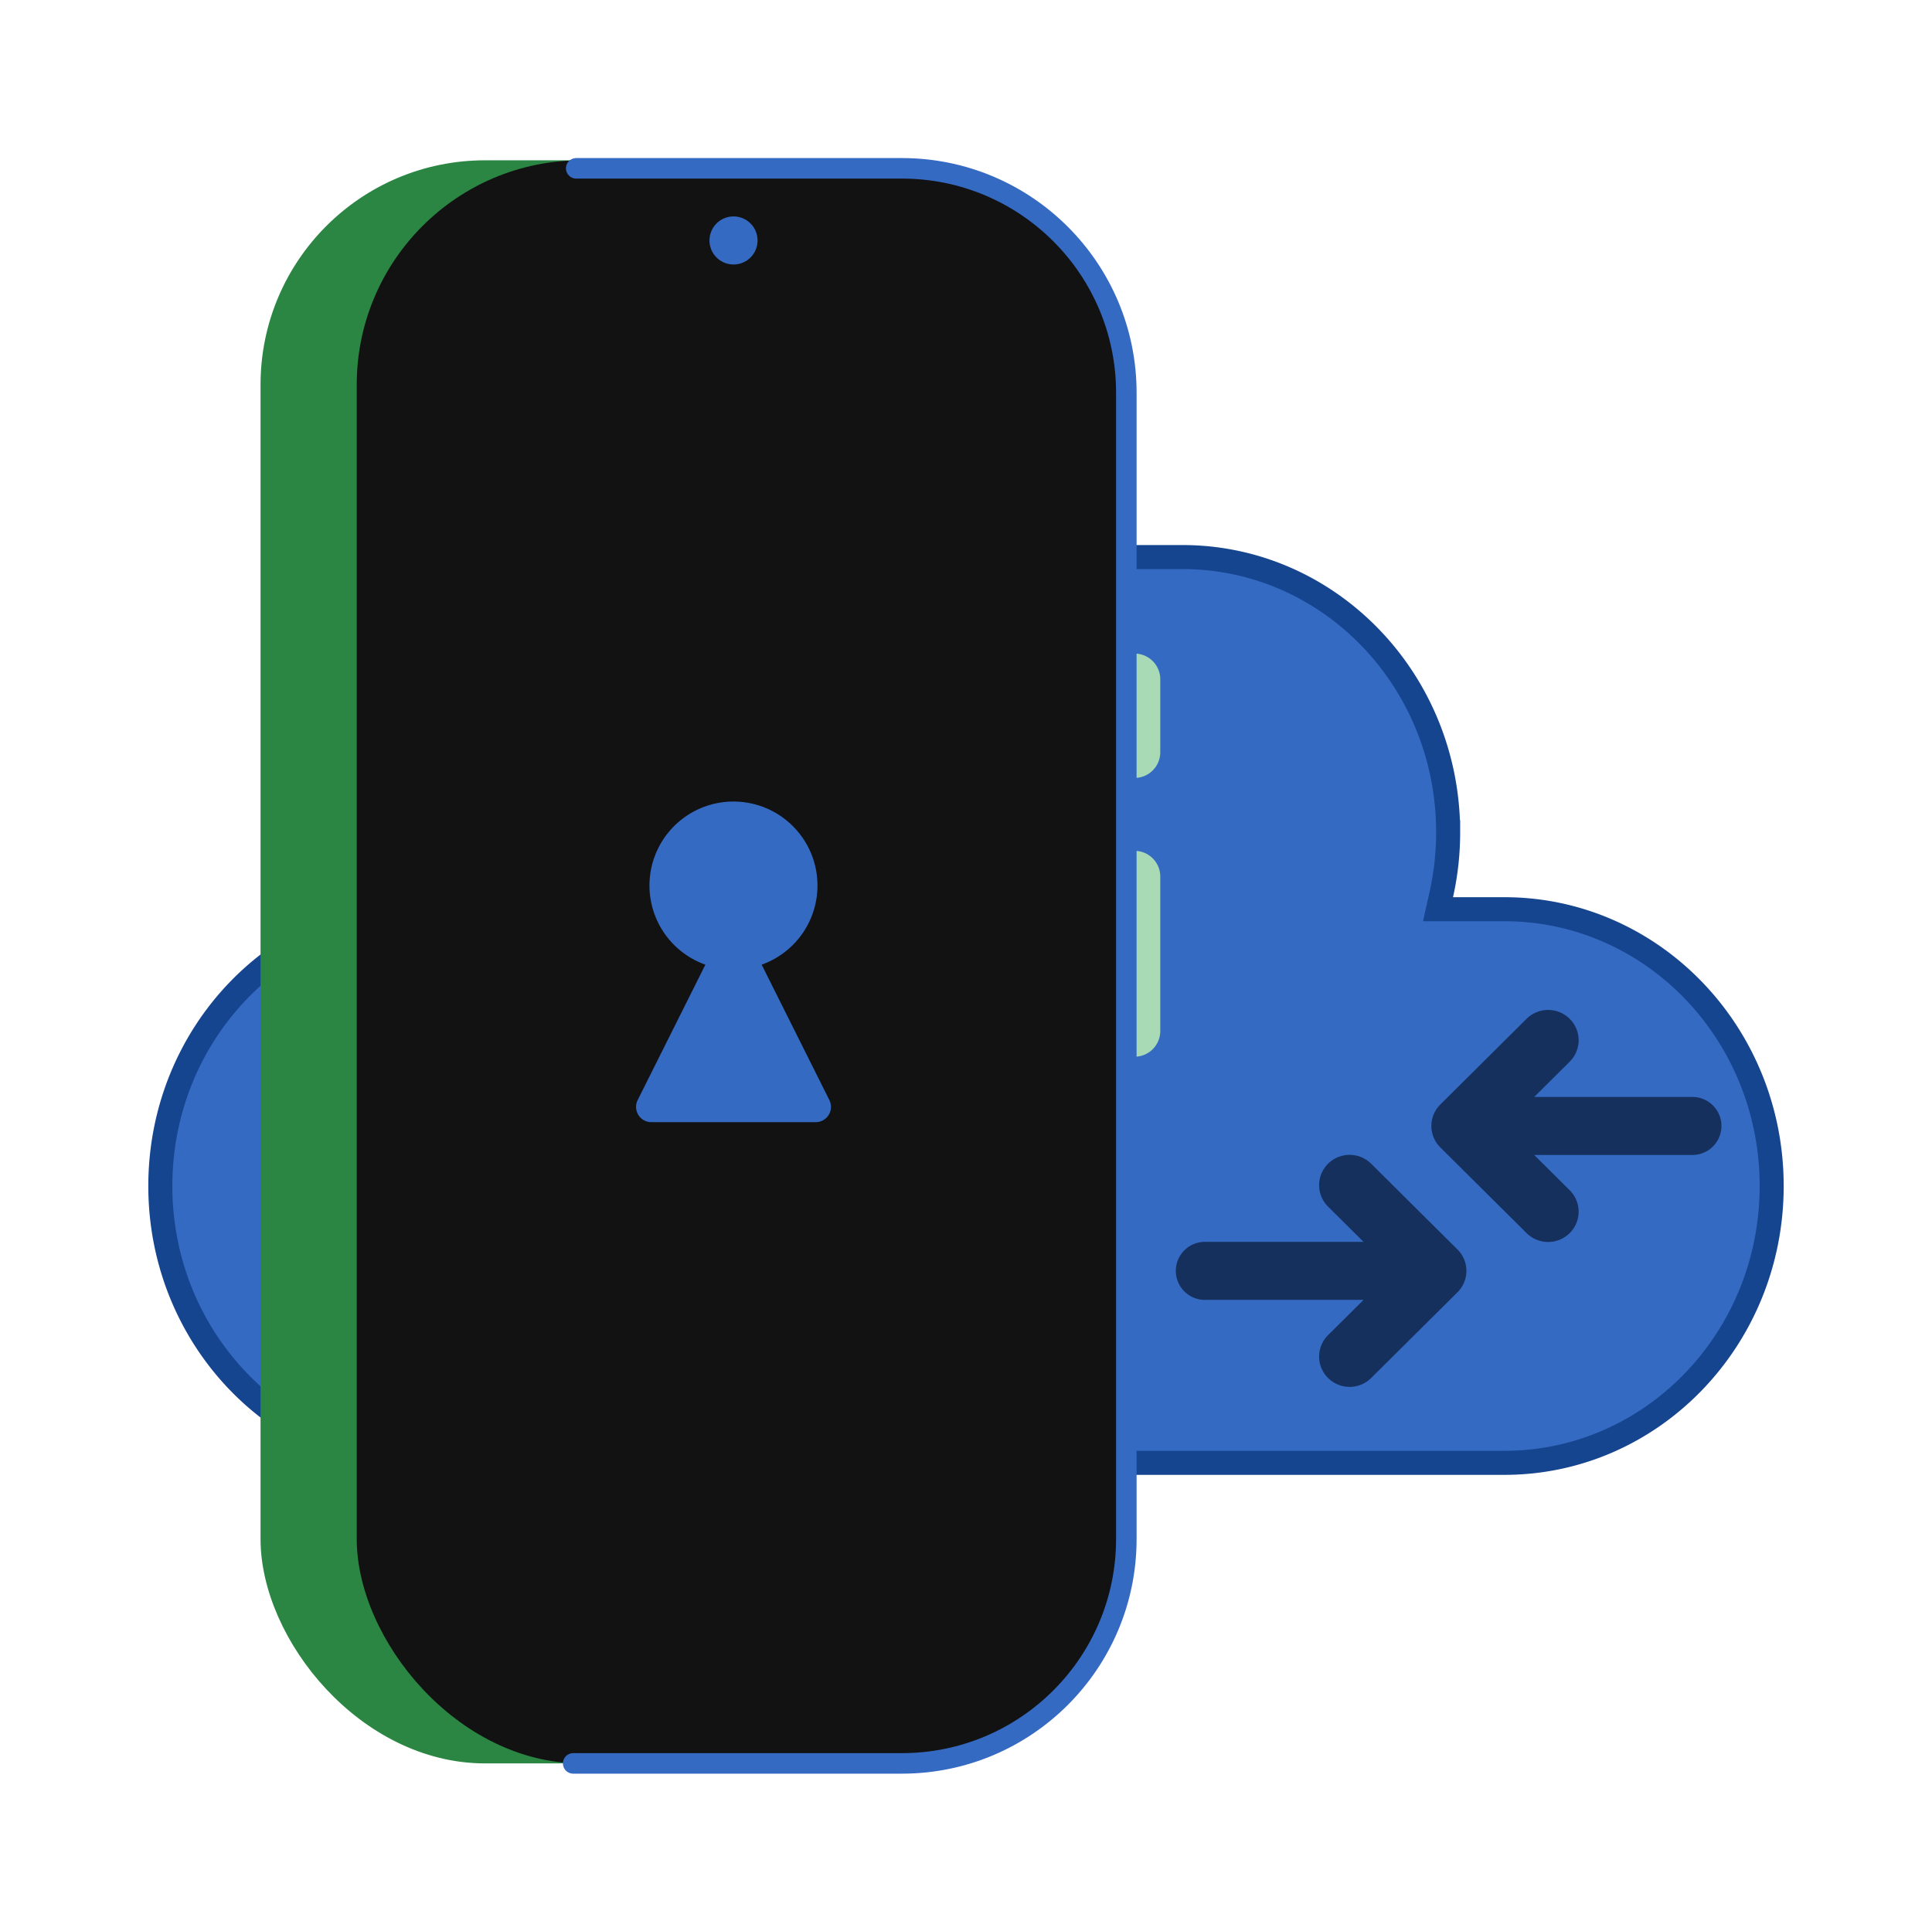 <svg xmlns="http://www.w3.org/2000/svg" width="241" height="240" fill="none"><path fill="#356AC3" stroke="#164590" stroke-width="3" d="M77.505 113.434h1.873l-.41-1.827c-.558-2.5-.854-5.105-.854-7.784 0-19.004 14.879-34.323 33.126-34.323h36.276c18.248 0 33.127 15.319 33.127 34.323a35.64 35.64 0 0 1-.855 7.784l-.409 1.827h8.292c18.359 0 33.329 15.413 33.329 34.533 0 19.121-14.97 34.533-33.329 34.533H53.329C34.97 182.5 20 167.088 20 147.967c0-19.12 14.97-34.533 33.33-34.533h24.175Z"/><path fill="#A8DAB5" d="M144.734 84.748a3.21 3.21 0 0 0-3.21-3.21v15.517a3.21 3.21 0 0 0 3.21-3.21v-9.097ZM144.734 109.361a3.21 3.21 0 0 0-3.21-3.211v25.685a3.21 3.21 0 0 0 3.21-3.211v-19.263Z"/><rect width="96.08" height="198.08" x="33.46" y="20.96" fill="#2A8642" stroke="#2A8642" stroke-width="1.92" rx="27.04"/><rect width="96" height="200" x="44.5" y="20" fill="#121212" rx="28"/><path stroke="#356AC3" stroke-linecap="round" stroke-width="2.56" d="M71.5 220h41c15.464 0 28-12.536 28-28V49c0-15.464-12.536-28-28-28H71.876"/><circle cx="91.5" cy="30" r="3" fill="#356AC3"/><path fill="#356AC3" fill-rule="evenodd" d="M95.009 120.35a10.479 10.479 0 1 0-10.263-17.889 10.476 10.476 0 0 0 3.246 17.889l-8.447 16.893A1.905 1.905 0 0 0 81.249 140h20.502a1.905 1.905 0 0 0 1.704-2.757l-8.446-16.893Z" clip-rule="evenodd"/><path fill="#15305C" fill-rule="evenodd" d="m170.091 154.934-4.429-4.401a3.766 3.766 0 0 1 0-5.347 3.823 3.823 0 0 1 5.381 0l10.702 10.634.06.058a3.761 3.761 0 0 1 0 5.348l-.05.048-10.712 10.644a3.82 3.82 0 0 1-5.38 0 3.763 3.763 0 0 1 0-5.346l4.429-4.401h-19.739a3.619 3.619 0 1 1 0-7.237h19.738ZM191.376 136.856l4.431-4.403a3.766 3.766 0 0 0 0-5.347 3.823 3.823 0 0 0-5.381 0L179.665 137.8a3.766 3.766 0 0 0-.001 5.347l10.762 10.693a3.821 3.821 0 0 0 5.381 0 3.764 3.764 0 0 0 0-5.346l-4.43-4.402h19.739a3.618 3.618 0 1 0 0-7.236h-19.74Z" clip-rule="evenodd"/></svg>